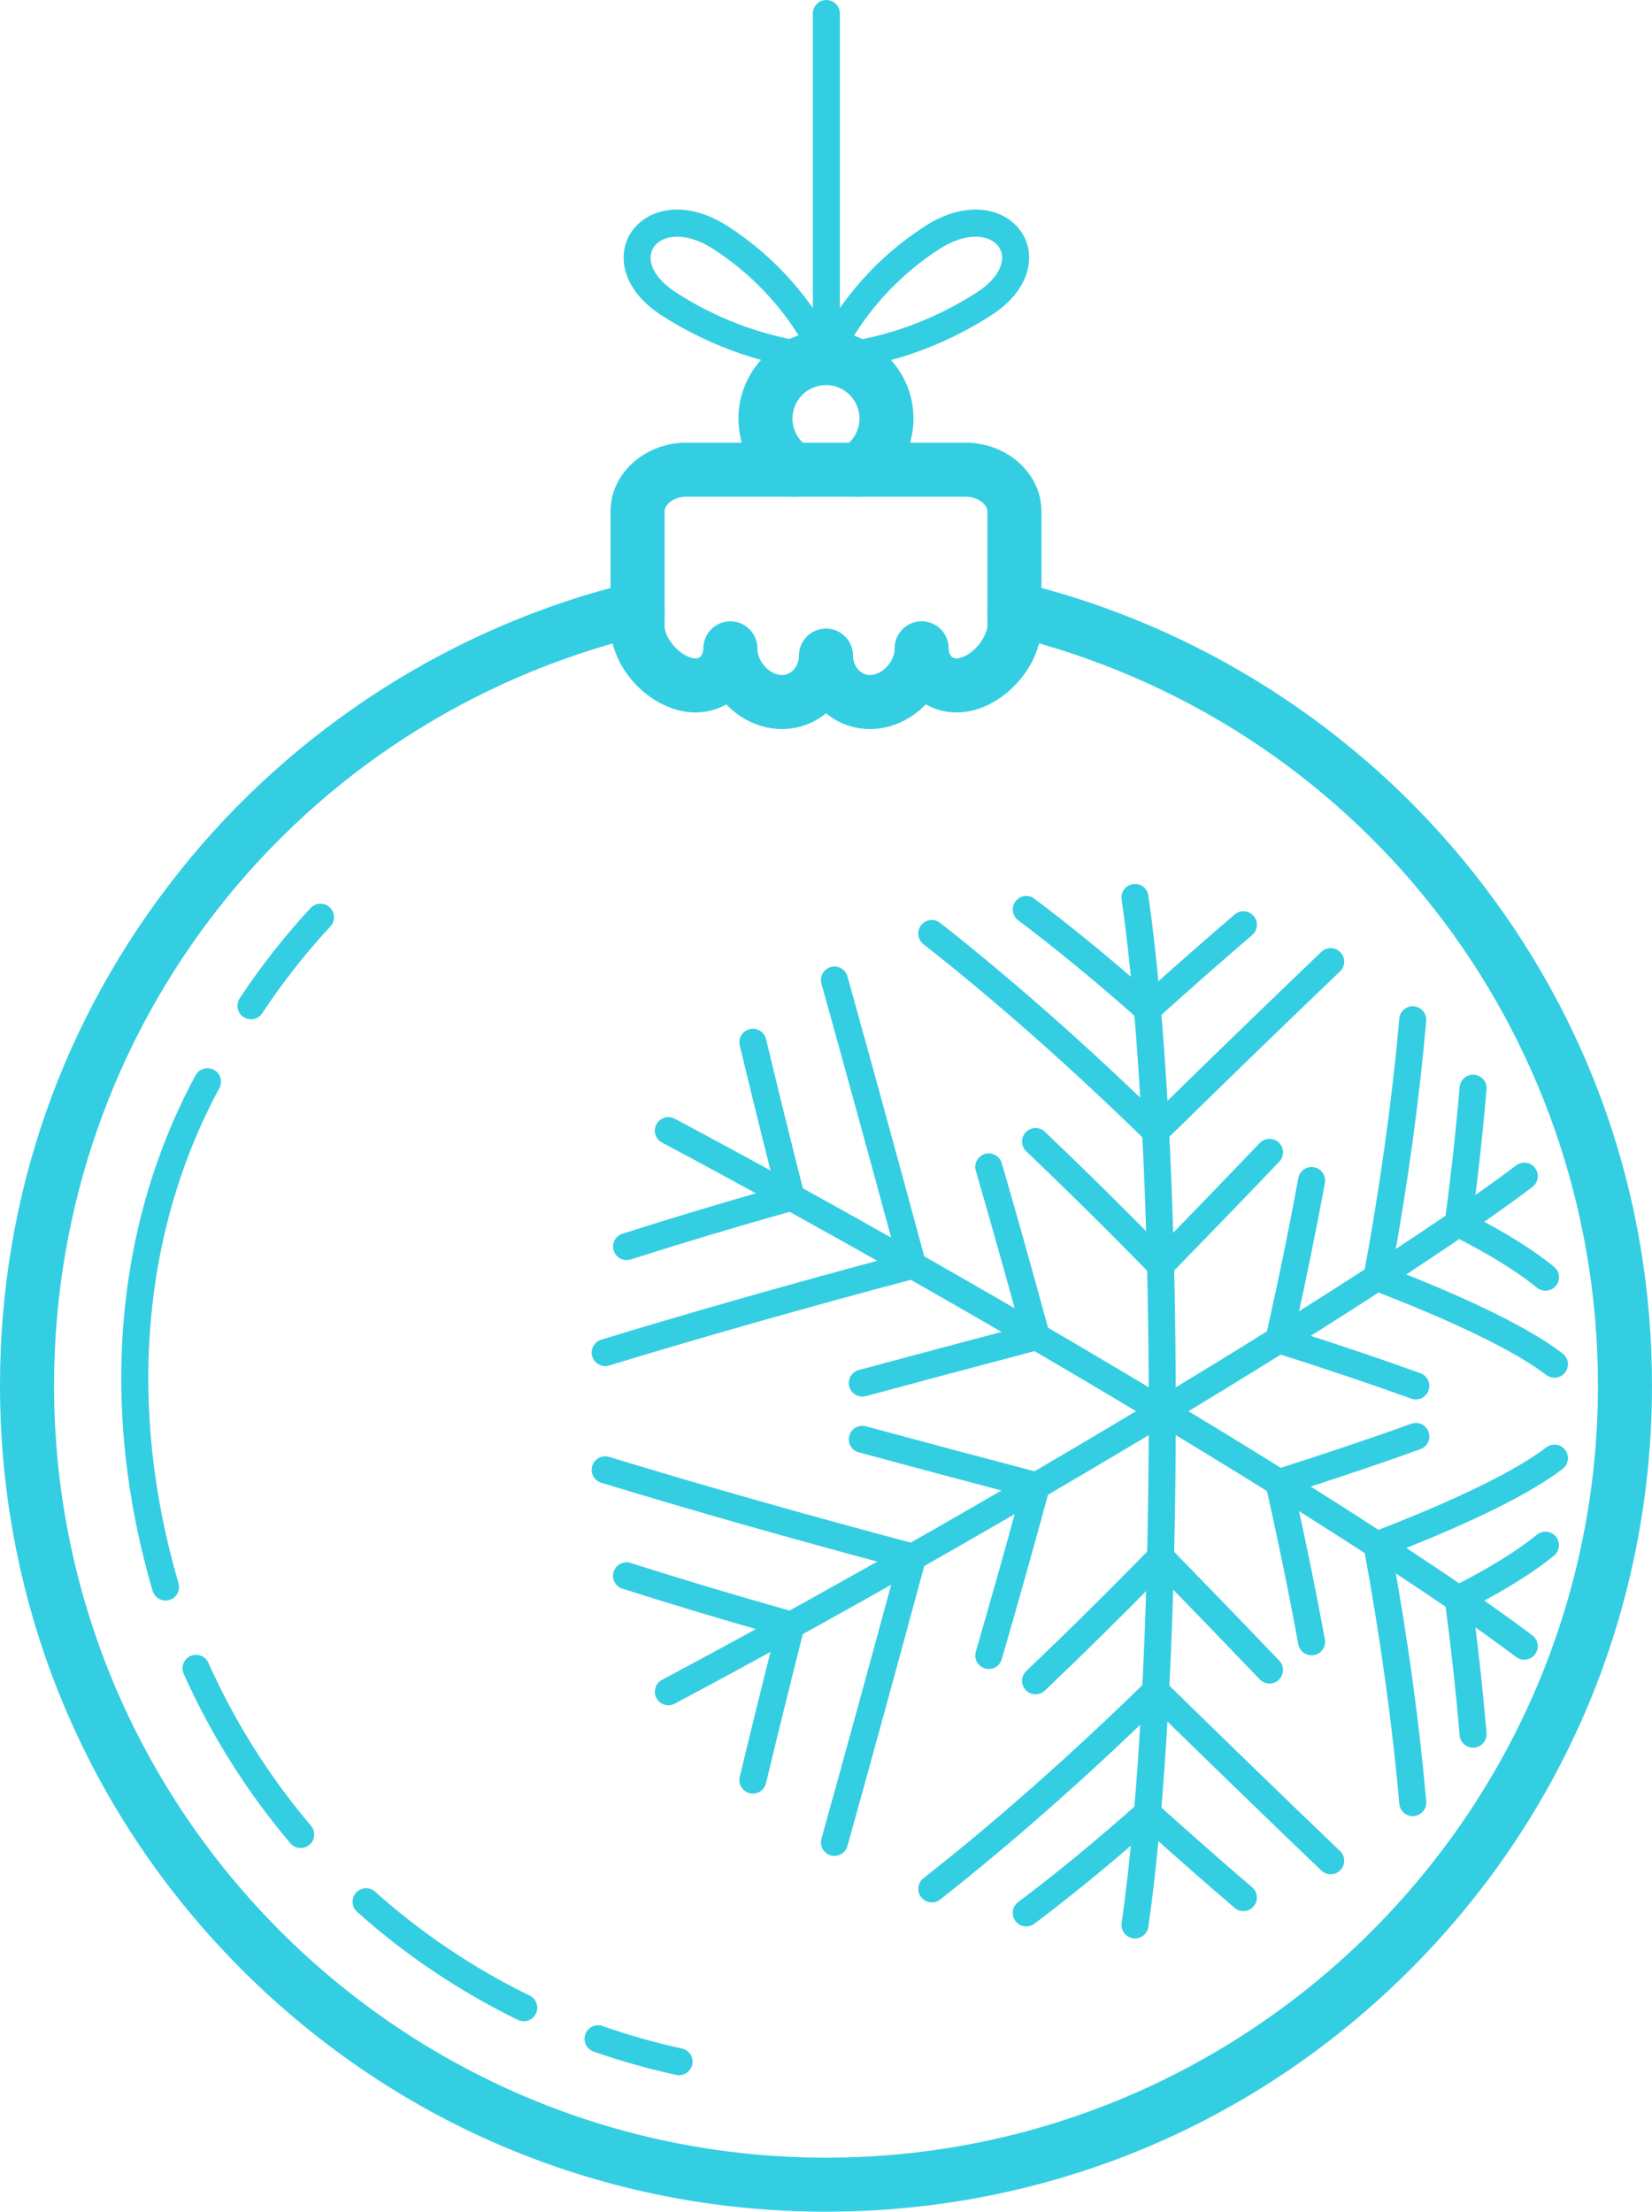 <svg xmlns="http://www.w3.org/2000/svg" width="806.8" height="1080" viewBox="0 0 806.8 1080"><g id="a"/><g id="b"><g id="c"><g id="d"><path d="M80.85 781.57c-2.85.0-5.49-1.87-6.33-4.74-26.09-89-18.63-178.41 21-251.76 1.73-3.21 5.74-4.4 8.94-2.67 3.21 1.73 4.4 5.74 2.67 8.94-37.96 70.27-45.05 156.13-19.95 241.77 1.03 3.5-.98 7.16-4.48 8.19-.62.18-1.24.27-1.86.27z" fill="#34cee2"/><g><path d="M403.4 1080c-107.75.0-209.05-41.96-285.25-118.15C41.96 885.65.0 784.35.0 676.6c0-92.25 30.32-179.08 87.67-251.09 55.65-69.87 133.84-119.91 220.15-140.88 7.08-1.72 14.22 2.62 15.94 9.71 1.72 7.08-2.63 14.22-9.71 15.94C144.69 351.43 26.4 502.07 26.4 676.6c0 207.88 169.12 377.01 377 377.01s377-169.12 377-377.01c0-174.53-118.29-325.17-287.66-366.33-7.08-1.72-11.43-8.86-9.71-15.94 1.72-7.08 8.86-11.43 15.94-9.71 86.32 20.98 164.5 71.01 220.15 140.88 57.36 72.01 87.67 158.84 87.67 251.09.0 107.75-41.96 209.05-118.15 285.25-76.19 76.19-177.49 118.15-285.25 118.15z" fill="#34cee2"/><path d="M331.65 1013.36c-.46.0-.93-.05-1.4-.15-13.58-2.95-27.17-6.79-40.37-11.42-3.44-1.21-5.25-4.97-4.04-8.41 1.21-3.44 4.97-5.25 8.41-4.04 12.69 4.45 25.74 8.14 38.79 10.97 3.56.77 5.82 4.29 5.05 7.85-.67 3.09-3.4 5.2-6.44 5.2z" fill="#34cee2"/><path d="M255.78 986.99c-.97.0-1.96-.22-2.89-.67-28.59-13.96-55.01-31.72-78.51-52.76-2.72-2.43-2.94-6.6-.51-9.32 2.43-2.72 6.61-2.95 9.32-.51 22.6 20.24 48 37.31 75.5 50.74 3.27 1.6 4.63 5.55 3.03 8.83-1.15 2.34-3.49 3.7-5.94 3.7z" fill="#34cee2"/><path d="M146.85 902.41c-1.87.0-3.73-.79-5.04-2.33-21.16-24.95-38.69-52.78-52.1-82.72-1.49-3.33.0-7.23 3.33-8.72 3.33-1.49 7.23.0 8.72 3.33 12.9 28.81 29.77 55.58 50.12 79.58 2.36 2.78 2.02 6.95-.76 9.3-1.24 1.05-2.76 1.57-4.27 1.57z" fill="#34cee2"/><path d="M122.56 497.73c-1.25.0-2.51-.35-3.63-1.09-3.04-2.01-3.88-6.1-1.87-9.14 10.31-15.62 21.96-30.46 34.63-44.1 2.48-2.67 6.65-2.82 9.33-.34 2.67 2.48 2.82 6.66.34 9.33-12.18 13.11-23.38 27.37-33.29 42.39-1.27 1.92-3.37 2.96-5.51 2.96z" fill="#34cee2"/><path d="M495.42 310.94c-7.29.0-13.2-5.91-13.2-13.2v-48.03c0-3.32-4.44-7.06-10.39-7.15h-137.05c-5.78.08-10.22 3.83-10.21 7.12v48.06c0 7.29-5.91 13.2-13.2 13.2s-13.2-5.91-13.2-13.2v-48.03c-.04-18.2 16.3-33.26 36.43-33.54h137.41c20.31.28 36.65 15.34 36.61 33.57v48c0 7.29-5.91 13.2-13.2 13.2z" fill="#34cee2"/><path d="M381.97 356.02c-1.13.0-2.26-.06-3.4-.17-9.24-.92-17.64-5.37-23.89-11.9-7.32 4.21-16.23 5.11-24.93 2.44-17.67-5.46-31.53-23.2-31.58-40.4v-8.26c0-7.29 5.91-13.2 13.2-13.2s13.2 5.91 13.2 13.2v8.23c.01 4.49 5.45 12.89 12.95 15.21 1.24.38 3.01.64 4.26-.27 1.08-.79 1.71-2.39 1.72-4.38h0v-.03c.06-7.25 5.96-13.09 13.2-13.09h.1c7.28.06 13.15 6 13.1 13.29v.05c-.03 6.03 5.43 12.27 11.26 12.85 2.74.28 4.71-.94 5.88-2 2-1.82 3.15-4.51 3.16-7.39v-.08c.01-7.28 5.92-13.18 13.2-13.18s13.19 5.9 13.2 13.18v.08c0 2.88 1.16 5.57 3.16 7.39 1.17 1.06 3.12 2.26 5.9 1.99 5.81-.58 11.27-6.82 11.24-12.85v-.05c-.05-7.29 5.81-13.23 13.1-13.29 7.29-.08 13.24 5.8 13.3 13.09v.02h0c.01 1.98.63 3.58 1.7 4.37 1.2.9 2.9.68 4.11.33 7.45-2.16 13.11-11.08 13.12-15.81v-7.67c0-7.29 5.91-13.2 13.2-13.2s13.2 5.91 13.2 13.2v7.7c-.04 17.57-14.49 36.01-32.21 41.14-8.52 2.44-17.17 1.46-24.29-2.63-6.25 6.53-14.64 10.98-23.87 11.9-9.08.89-17.83-1.77-24.85-7.53-6.14 5.02-13.59 7.69-21.42 7.69z" fill="#34cee2"/><path d="M419.19 242.56c-4.37.0-8.65-2.17-11.16-6.14-3.9-6.16-2.07-14.31 4.08-18.21 4.79-3.03 7.64-8.2 7.64-13.81.0-9.02-7.34-16.36-16.36-16.36s-16.36 7.34-16.36 16.36c0 5.62 2.86 10.78 7.64 13.81 6.16 3.9 7.99 12.06 4.08 18.21s-12.05 7.99-18.21 4.08c-12.47-7.9-19.91-21.4-19.91-36.11.0-23.57 19.18-42.75 42.75-42.75s42.75 19.18 42.75 42.75c0 14.71-7.44 28.21-19.91 36.11-2.19 1.39-4.64 2.05-7.05 2.05z" fill="#34cee2"/><g><g><path d="M567.64 695.71c-2.24.0-4.42-1.14-5.66-3.2-1.88-3.12-.87-7.18 2.26-9.06 76.29-45.86 142.17-88.62 176.21-114.37 2.91-2.2 7.05-1.63 9.24 1.28 2.2 2.91 1.63 7.04-1.28 9.24-34.39 26.02-100.7 69.07-177.37 115.16-1.06.64-2.24.94-3.4.94z" fill="#34cee2"/><path d="M754.77 630.27c-1.47.0-2.95-.49-4.18-1.49-9.69-7.94-23.63-16.51-41.42-25.5-2.51-1.27-3.94-3.99-3.57-6.77 2.93-21.74 5.37-43.84 7.25-65.69.31-3.63 3.49-6.35 7.14-6.01 3.63.31 6.32 3.51 6.01 7.14-1.76 20.51-4.01 41.24-6.7 61.69 16.69 8.66 30.01 17.03 39.66 24.93 2.82 2.31 3.23 6.47.92 9.29-1.31 1.59-3.2 2.42-5.11 2.42z" fill="#34cee2"/><path d="M759.15 672.76c-1.4.0-2.81-.44-4.01-1.36-15.03-11.52-44.42-25.85-85.01-41.44-2.97-1.14-4.7-4.23-4.12-7.36 8.01-43.42 14.02-86.71 17.37-125.2.32-3.63 3.5-6.32 7.15-6 3.63.31 6.32 3.51 6 7.15-3.3 37.86-8.86 78.56-16.56 121.07 39.63 15.47 67.61 29.36 83.19 41.31 2.89 2.22 3.44 6.36 1.22 9.25-1.3 1.7-3.26 2.59-5.24 2.59z" fill="#34cee2"/><path d="M691.45 683.37c-.75.0-1.5-.13-2.24-.4-19.34-6.99-41.75-14.54-66.63-22.43-3.27-1.03-5.2-4.4-4.44-7.75 5.95-26.29 11.31-52.37 15.92-77.51.66-3.59 4.09-5.96 7.68-5.3 3.58.66 5.96 4.09 5.3 7.68-4.3 23.43-9.24 47.67-14.7 72.14 22.75 7.27 43.37 14.25 61.36 20.76 3.43 1.24 5.2 5.02 3.96 8.45-.97 2.69-3.51 4.36-6.21 4.36z" fill="#34cee2"/></g><g><path d="M744.42 810.47c-1.39.0-2.78-.43-3.98-1.34-34.06-25.76-99.93-68.52-176.21-114.37-3.12-1.88-4.13-5.93-2.26-9.06 1.88-3.12 5.94-4.13 9.06-2.26 76.65 46.08 142.96 89.13 177.37 115.16 2.91 2.2 3.48 6.34 1.28 9.24-1.3 1.72-3.27 2.62-5.27 2.62z" fill="#34cee2"/><path d="M719.42 853.42c-3.39.0-6.27-2.6-6.57-6.04-1.87-21.85-4.31-43.95-7.25-65.69-.38-2.79 1.06-5.51 3.57-6.77 17.8-8.98 31.73-17.56 41.42-25.5 2.82-2.3 6.98-1.89 9.29.92 2.31 2.82 1.89 6.98-.92 9.29-9.64 7.9-22.97 16.27-39.66 24.93 2.69 20.45 4.94 41.18 6.7 61.69.31 3.63-2.38 6.83-6.01 7.14-.19.02-.38.02-.57.02z" fill="#34cee2"/><path d="M689.95 886.83c-3.39.0-6.27-2.59-6.57-6.03-3.35-38.49-9.36-81.78-17.37-125.2-.58-3.12 1.16-6.22 4.12-7.36 40.57-15.59 69.97-29.92 85.01-41.44 2.9-2.22 7.04-1.67 9.25 1.22 2.22 2.89 1.67 7.04-1.22 9.25-15.6 11.95-43.57 25.84-83.19 41.31 7.69 42.5 13.26 83.21 16.56 121.07.32 3.63-2.37 6.83-6 7.15-.2.02-.39.03-.58.03z" fill="#34cee2"/><path d="M640.54 808.33c-3.12.0-5.9-2.23-6.48-5.41-4.6-25.09-9.96-51.17-15.92-77.51-.76-3.34 1.17-6.71 4.44-7.75 24.97-7.92 47.39-15.46 66.63-22.43 3.43-1.24 7.21.53 8.45 3.96 1.24 3.43-.53 7.21-3.96 8.45-17.91 6.48-38.52 13.45-61.36 20.76 5.47 24.51 10.41 48.75 14.7 72.14.66 3.58-1.72 7.02-5.3 7.68-.4.07-.8.11-1.2.11z" fill="#34cee2"/></g><g><path d="M554.32 946.57c-.31.0-.63-.02-.95-.07-3.61-.52-6.11-3.86-5.59-7.47 8.43-58.58 13.26-149.68 13.25-249.92.0-3.64 2.95-6.6 6.6-6.6s6.6 2.95 6.6 6.6c0 100.85-4.88 192.62-13.39 251.8-.47 3.29-3.29 5.66-6.52 5.66z" fill="#34cee2"/><path d="M501.21 940.7c-2 0-3.98-.91-5.28-2.63-2.19-2.91-1.61-7.05 1.3-9.24 19.27-14.52 39.03-30.8 58.74-48.37 2.51-2.24 6.31-2.23 8.81.02 16.09 14.5 31.82 28.34 46.75 41.13 2.77 2.37 3.09 6.54.72 9.31-2.37 2.77-6.53 3.09-9.3.72-13.65-11.7-27.97-24.26-42.61-37.4-18.51 16.32-37.04 31.49-55.16 45.13-1.19.9-2.58 1.33-3.97 1.33z" fill="#34cee2"/><path d="M455.06 928.96c-1.96.0-3.89-.87-5.19-2.52-2.25-2.87-1.75-7.02 1.12-9.27 34.88-27.38 72.48-60.62 108.76-96.12 2.57-2.51 6.67-2.51 9.23.0 30.76 30.13 59.51 57.99 85.45 82.81 2.63 2.52 2.73 6.7.21 9.33-2.52 2.63-6.7 2.72-9.33.21-24.67-23.61-51.89-49.97-80.96-78.4-35.18 34.14-71.45 66.05-105.22 92.56-1.21.95-2.64 1.41-4.07 1.41z" fill="#34cee2"/><path d="M505.75 827.37c-1.74.0-3.48-.68-4.78-2.05-2.51-2.64-2.41-6.81.23-9.33 20.45-19.48 40.92-39.73 60.86-60.2 1.24-1.27 2.95-1.99 4.72-1.99h0c1.78.0 3.48.72 4.72 1.99 18.45 18.93 36.38 37.48 53.27 55.14 2.52 2.63 2.43 6.81-.21 9.33-2.63 2.52-6.81 2.42-9.33-.21-15.42-16.12-31.7-32.99-48.47-50.21-18.55 18.93-37.52 37.65-56.47 55.7-1.28 1.22-2.91 1.82-4.55 1.82z" fill="#34cee2"/></g><g><path d="M326.42 832.7c-2.36.0-4.64-1.27-5.83-3.5-1.71-3.22-.49-7.21 2.73-8.93 74.18-39.48 164.23-90.63 240.91-136.82 3.12-1.89 7.18-.87 9.06 2.25 1.88 3.12.87 7.18-2.25 9.06-76.86 46.31-167.15 97.58-241.52 137.17-.99.52-2.05.78-3.1.78z" fill="#34cee2"/><path d="M367.69 875.85c-.51.0-1.03-.06-1.54-.18-3.54-.85-5.73-4.41-4.88-7.96 5.11-21.3 10.87-44.67 17.15-69.55-26.02-7.39-51.04-14.91-74.44-22.39-3.47-1.11-5.39-4.82-4.28-8.29 1.11-3.47 4.81-5.39 8.29-4.28 25.1 8.02 52.08 16.09 80.18 24 3.44.97 5.49 4.51 4.61 7.97-6.88 27.16-13.16 52.6-18.68 75.62-.73 3.03-3.43 5.06-6.41 5.06z" fill="#34cee2"/><path d="M407.53 906.25c-.59.0-1.18-.08-1.78-.24-3.51-.98-5.56-4.62-4.58-8.13 10.46-37.5 23.04-83.32 36.46-132.87-50.79-13.54-100.44-27.67-144-40.97-3.49-1.06-5.45-4.75-4.38-8.24 1.06-3.48 4.74-5.45 8.24-4.38 45.23 13.81 97.08 28.53 149.93 42.55 1.7.45 3.14 1.56 4.02 3.08s1.11 3.33.66 5.02c-14.08 52.04-27.3 100.23-38.22 139.36-.81 2.92-3.47 4.83-6.35 4.83z" fill="#34cee2"/><path d="M482.91 815c-.61.0-1.23-.08-1.84-.26-3.5-1.02-5.51-4.68-4.5-8.18 7.11-24.5 14.34-50.15 21.49-76.35-26.2-6.92-52.63-13.98-78.66-21-3.52-.95-5.6-4.57-4.65-8.09.95-3.52 4.57-5.6 8.09-4.65 28.13 7.59 56.74 15.22 85.02 22.68 1.7.45 3.15 1.56 4.03 3.08.88 1.52 1.11 3.33.65 5.03-7.75 28.5-15.59 56.41-23.3 82.98-.84 2.89-3.47 4.76-6.33 4.76z" fill="#34cee2"/></g><g><path d="M567.63 695.71c-1.16.0-2.33-.31-3.4-.95-76.69-46.21-166.75-97.36-240.91-136.82-3.22-1.71-4.44-5.71-2.73-8.93 1.71-3.22 5.71-4.43 8.93-2.73 74.35 39.57 164.64 90.85 241.52 137.17 3.12 1.88 4.13 5.94 2.25 9.06-1.24 2.05-3.42 3.19-5.66 3.19z" fill="#34cee2"/><path d="M305.99 615.32c-2.79.0-5.39-1.79-6.28-4.59-1.11-3.47.81-7.18 4.28-8.29 23.47-7.5 48.48-15.02 74.44-22.39-6.27-24.85-12.03-48.22-17.15-69.55-.85-3.54 1.33-7.11 4.88-7.96 3.55-.85 7.11 1.33 7.96 4.88 5.53 23.05 11.81 48.49 18.68 75.62.88 3.47-1.17 7-4.61 7.97-28.02 7.88-55 15.96-80.18 24-.67.21-1.34.31-2.01.31z" fill="#34cee2"/><path d="M295.56 667.09c-2.83.0-5.44-1.83-6.31-4.67-1.06-3.49.9-7.17 4.38-8.24 43.51-13.29 93.17-27.42 144-40.97-13.37-49.35-25.95-95.17-36.46-132.87-.98-3.51 1.07-7.15 4.58-8.13 3.51-.98 7.15 1.07 8.13 4.58 10.98 39.35 24.2 87.54 38.22 139.36.46 1.69.22 3.5-.66 5.02s-2.33 2.63-4.02 3.08c-52.9 14.03-104.75 28.74-149.93 42.55-.64.2-1.29.29-1.93.29z" fill="#34cee2"/><path d="M421.12 681.98c-2.91.0-5.57-1.94-6.37-4.88-.95-3.52 1.13-7.14 4.65-8.09 25.83-6.97 52.25-14.02 78.65-21-7.16-26.22-14.39-51.87-21.49-76.35-1.02-3.5 1-7.16 4.5-8.18 3.5-1.02 7.16 1 8.18 4.5 7.71 26.54 15.55 54.46 23.3 82.98.46 1.7.23 3.51-.65 5.03-.88 1.52-2.33 2.63-4.03 3.08-28.51 7.53-57.12 15.16-85.02 22.68-.57.16-1.15.23-1.72.23z" fill="#34cee2"/></g><g><path d="M567.63 695.71h0c-3.65.0-6.6-2.96-6.6-6.6.0-100.25-4.83-191.34-13.25-249.92-.52-3.61 1.98-6.95 5.59-7.47 3.64-.52 6.95 1.98 7.47 5.59 8.51 59.18 13.39 150.96 13.39 251.8.0 3.64-2.96 6.6-6.6 6.6z" fill="#34cee2"/><path d="M560.37 499.42c-1.57.0-3.14-.56-4.39-1.67-19.73-17.59-39.49-33.86-58.74-48.37-2.91-2.19-3.49-6.33-1.3-9.24 2.2-2.91 6.33-3.49 9.24-1.3 18.1 13.64 36.64 28.81 55.16 45.14 14.61-13.11 28.92-25.67 42.61-37.4 2.77-2.38 6.93-2.05 9.3.72 2.37 2.77 2.05 6.93-.72 9.3-14.97 12.83-30.7 26.67-46.75 41.13-1.26 1.13-2.84 1.7-4.42 1.7z" fill="#34cee2"/><path d="M564.36 559.04c-1.67.0-3.33-.63-4.62-1.88-36.28-35.5-73.89-68.74-108.76-96.12-2.87-2.25-3.37-6.4-1.12-9.27 2.25-2.87 6.4-3.36 9.27-1.12 33.76 26.51 70.04 58.43 105.22 92.56 29.08-28.45 56.29-54.8 80.96-78.4 2.63-2.52 6.81-2.43 9.33.21 2.52 2.63 2.43 6.81-.21 9.33-25.93 24.8-54.68 52.66-85.45 82.81-1.28 1.26-2.95 1.88-4.62 1.88z" fill="#34cee2"/><path d="M566.78 624.41h0c-1.78.0-3.48-.72-4.72-1.99-19.96-20.49-40.43-40.75-60.86-60.2-2.64-2.51-2.74-6.69-.23-9.33 2.51-2.63 6.69-2.74 9.33-.23 18.93 18.03 37.9 36.75 56.47 55.7 16.92-17.38 33.2-34.25 48.47-50.21 2.52-2.63 6.7-2.73 9.33-.21 2.63 2.52 2.73 6.7.21 9.33-16.7 17.47-34.63 36.02-53.27 55.14-1.24 1.27-2.95 1.99-4.72 1.99z" fill="#34cee2"/></g></g><g><path d="M403.58 181.35c-3.64.0-6.6-2.96-6.6-6.6V6.6c0-3.64 2.96-6.6 6.6-6.6s6.6 2.96 6.6 6.6V174.76c0 3.64-2.96 6.6-6.6 6.6z" fill="#34cee2"/><path d="M403.58 181.35c-2.16.0-4.2-1.06-5.44-2.86-1.34-1.95-1.53-4.46-.51-6.59 12.07-25.21 30.8-46.47 54.18-61.49 20.97-13.48 39.66-8.54 47.28 3.31 6.71 10.43 4.84 27.5-15.1 40.32-24.29 15.61-51.91 25.05-79.88 27.29-.18.01-.35.02-.53.02zm72.85-65.76c-4.96.0-10.99 1.74-17.49 5.92-17.85 11.47-32.73 26.93-43.56 45.16 21.55-3.5 42.59-11.61 61.47-23.74 12.38-7.96 14.51-16.82 11.13-22.08-2.06-3.21-6.18-5.26-11.55-5.26z" fill="#34cee2"/><path d="M403.58 181.35c-.18.0-.35.0-.53-.02-27.97-2.24-55.59-11.68-79.88-27.29-19.94-12.82-21.81-29.88-15.1-40.32 7.61-11.85 26.3-16.79 47.28-3.31 23.37 15.02 42.1 36.28 54.18 61.49 1.02 2.13.82 4.64-.51 6.59-1.24 1.8-3.28 2.86-5.44 2.86zm-72.86-65.76c-5.38.0-9.48 2.05-11.55 5.26-3.38 5.26-1.24 14.12 11.14 22.08 18.88 12.14 39.92 20.24 61.47 23.74-10.84-18.23-25.72-33.7-43.56-45.16-6.5-4.18-12.54-5.92-17.5-5.92z" fill="#34cee2"/></g></g></g></g></g></svg>